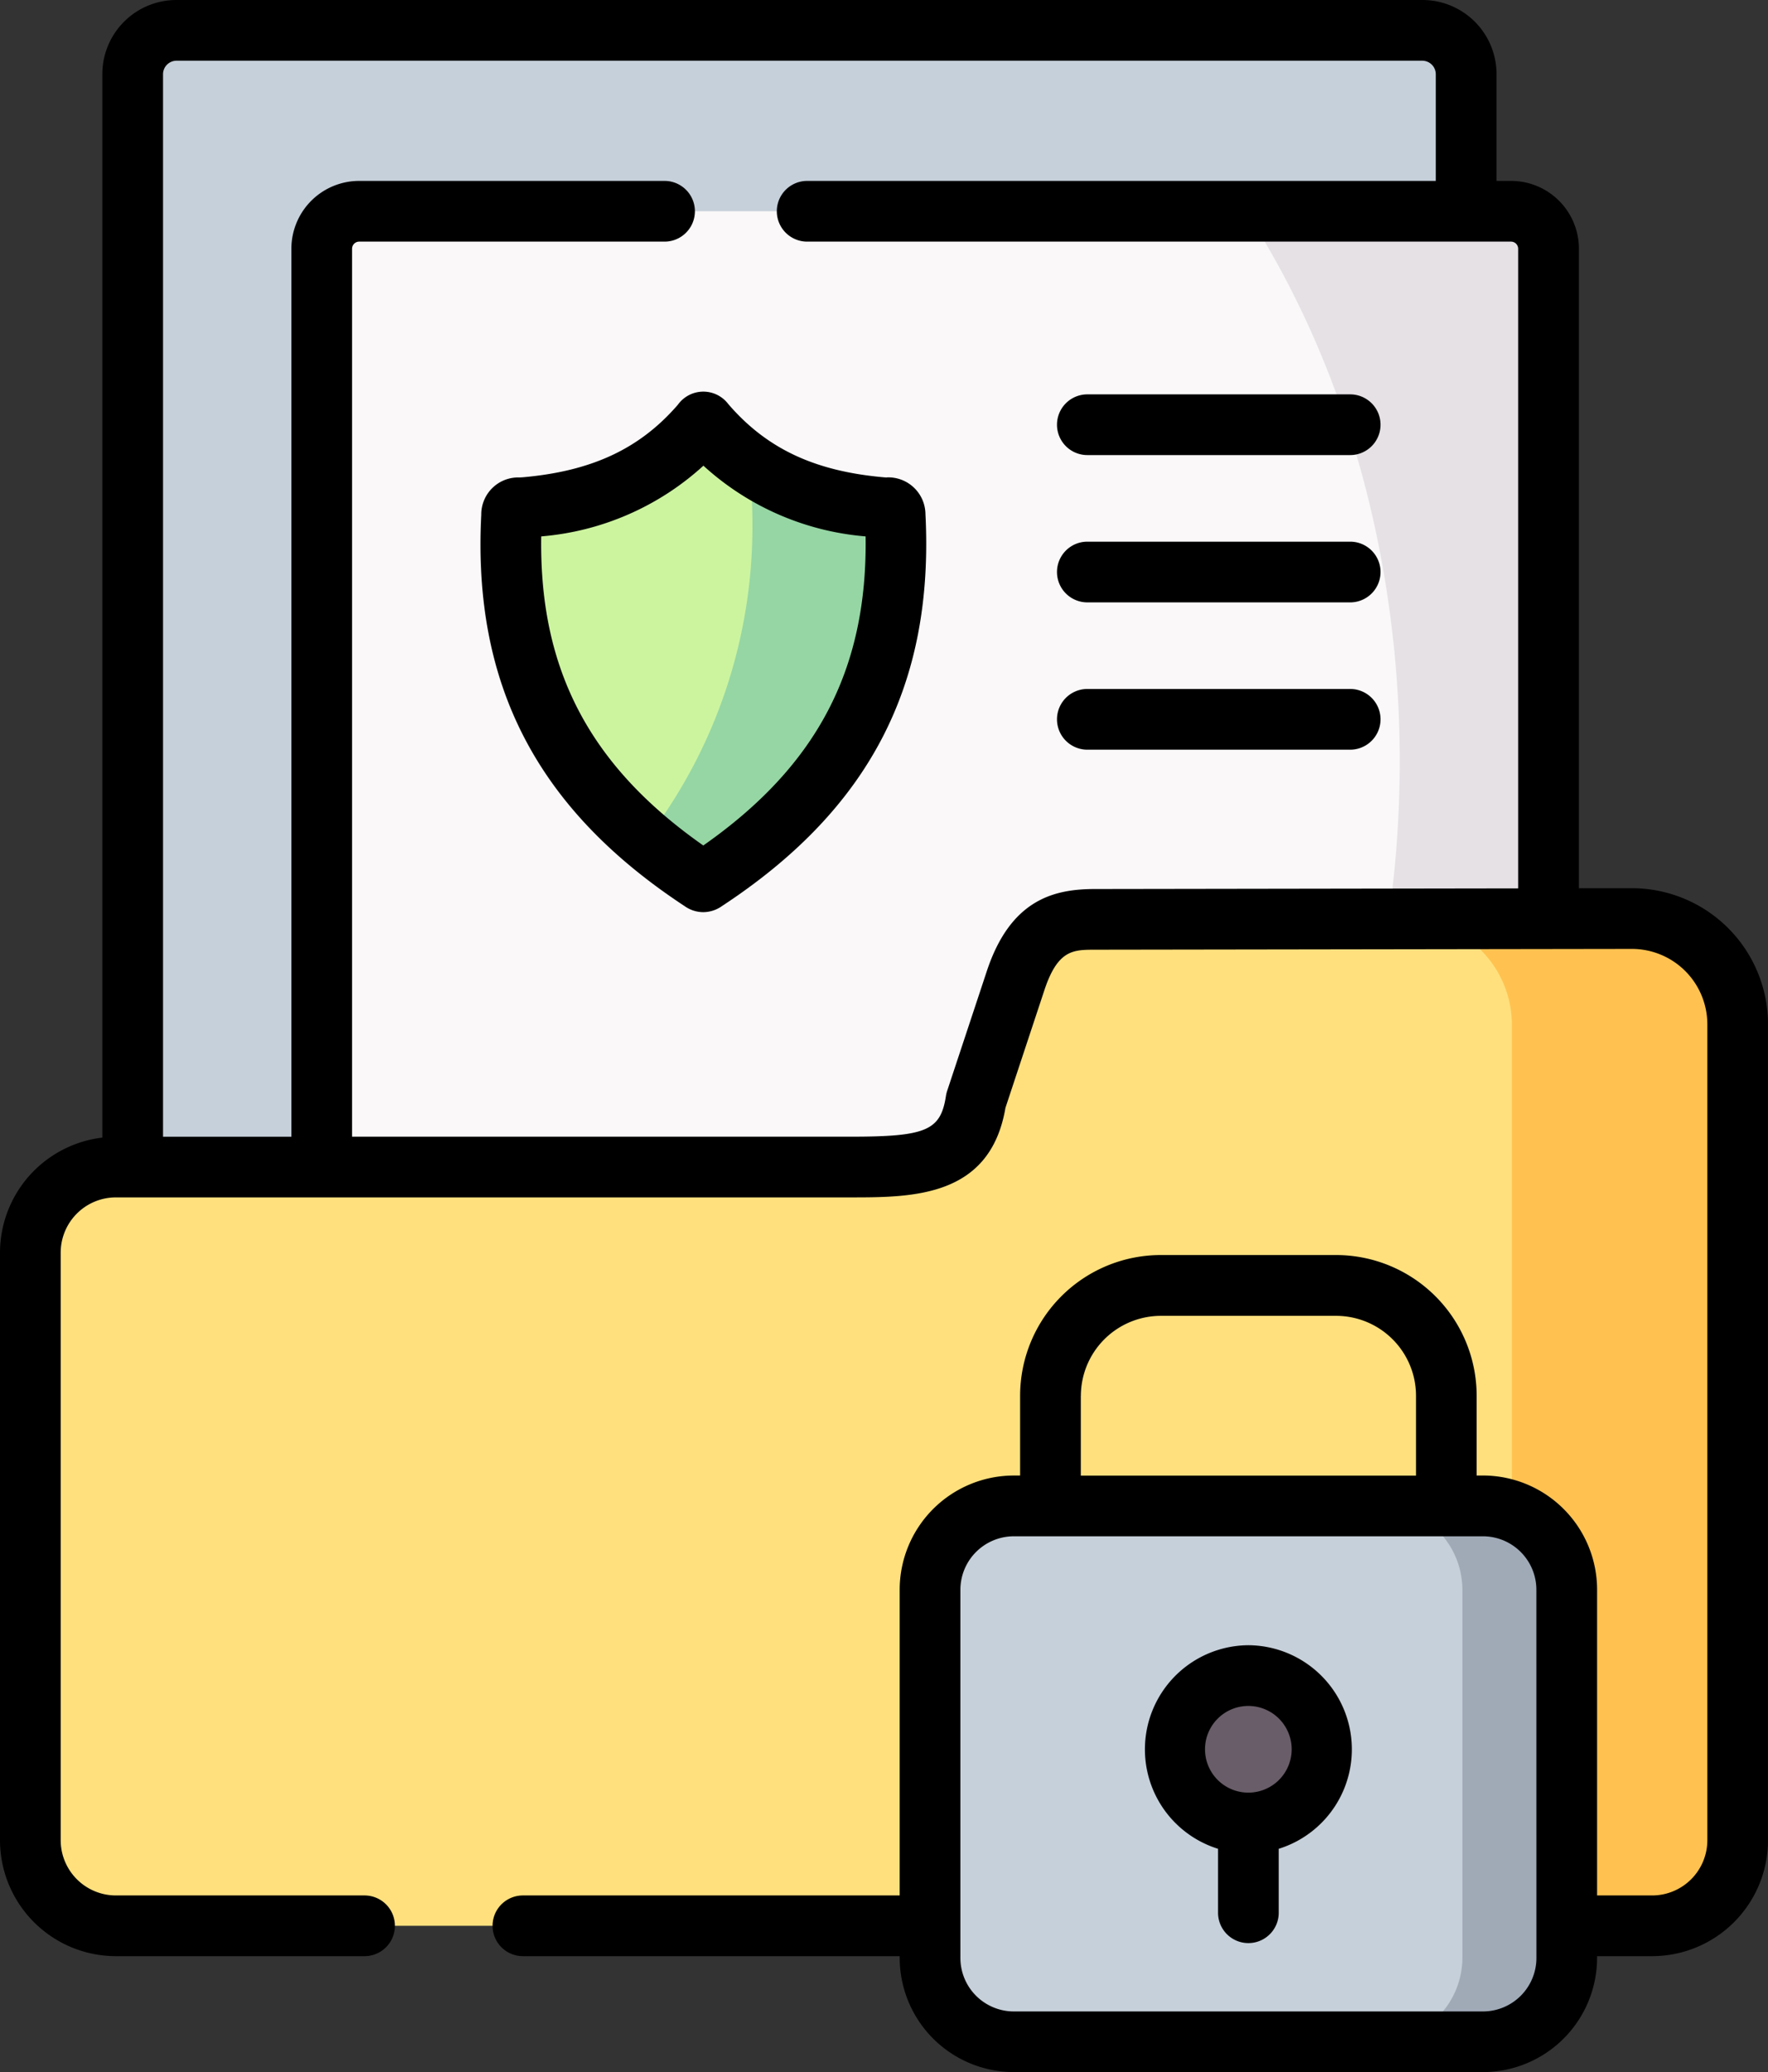 <svg xmlns="http://www.w3.org/2000/svg" width="88.294" height="103.448" viewBox="0 0 88.294 103.448">
  <rect x="0" y="0" width="88.294" height="103.448" fill="#333333" stroke="none"/>
  <g id="archivo-secreto" transform="translate(-37.5)">
    <g id="Grupo_53887" data-name="Grupo 53887" transform="translate(44.126 1.515)">
      <path id="Trazado_100786" data-name="Trazado 100786" d="M70.295,9.679V64.25h9.441l57.152-47.718V9.679A2.188,2.188,0,0,0,134.7,7.5H72.48a2.189,2.189,0,0,0-2.185,2.179Z" transform="translate(-70.295 -7.5)" fill="#c6d0da" fill-rule="evenodd"/>
    </g>
    <g id="Grupo_53888" data-name="Grupo 53888" transform="translate(53.567 10.547)">
      <path id="Trazado_100787" data-name="Trazado 100787" d="M118.891,52.2a1.872,1.872,0,0,0-1.871,1.865V99.92l31.906,4.877L178.286,87.52V54.067a1.871,1.871,0,0,0-1.871-1.865H118.891Z" transform="translate(-117.02 -52.202)" fill="#faf8f9" fill-rule="evenodd"/>
    </g>
    <g id="Grupo_53889" data-name="Grupo 53889" transform="translate(63.012 21.068)">
      <path id="Trazado_100788" data-name="Trazado 100788" d="M173.241,104.422a12.242,12.242,0,0,1-8.776,4.126c-.414.035-.635-.035-.658.431-.472,9.166,3.73,14.422,9.47,18.2.122.082.087.082.21,0,5.74-3.77,9.942-9.032,9.476-18.2-.029-.466-.251-.4-.664-.431a12.229,12.229,0,0,1-8.771-4.126C173.352,104.223,173.41,104.223,173.241,104.422Z" transform="translate(-163.77 -104.273)" fill="#ccf49f" fill-rule="evenodd"/>
    </g>
    <g id="Grupo_53890" data-name="Grupo 53890" transform="translate(39.015 45.859)">
      <path id="Trazado_100789" data-name="Trazado 100789" d="M85.945,239.379H49.272A4.285,4.285,0,0,0,45,243.65v29.339a4.285,4.285,0,0,0,4.272,4.271h76.721a4.285,4.285,0,0,0,4.272-4.271V232.252a5.3,5.3,0,0,0-5.28-5.279l-4.167.006-4.114.006-18.567.029c-1.608.006-3.03.32-3.94,3.077l-1.976,5.967c-.49,3.187-2.815,3.321-6.276,3.321Z" transform="translate(-45 -226.973)" fill="#ffe07d" fill-rule="evenodd"/>
    </g>
    <g id="Grupo_53891" data-name="Grupo 53891" transform="translate(83.946 75.181)">
      <path id="Trazado_100790" data-name="Trazado 100790" d="M269.413,372.7a4.188,4.188,0,0,0-2.034,3.584v18.384a4.2,4.2,0,0,0,4.184,4.184H294.99a4.2,4.2,0,0,0,4.184-4.184V376.28a4.2,4.2,0,0,0-4.184-4.184H271.563A4.154,4.154,0,0,0,269.413,372.7ZM279.6,384.251a3.677,3.677,0,1,1,3.677,3.677A3.678,3.678,0,0,1,279.6,384.251Z" transform="translate(-267.379 -372.096)" fill="#c6d0da" fill-rule="evenodd"/>
    </g>
    <g id="Grupo_53892" data-name="Grupo 53892" transform="translate(96.167 83.653)">
      <path id="Trazado_100791" data-name="Trazado 100791" d="M331.539,414.029a3.68,3.68,0,1,0,3.677,3.683A3.678,3.678,0,0,0,331.539,414.029Z" transform="translate(-327.862 -414.029)" fill="#685d68" fill-rule="evenodd"/>
    </g>
    <g id="Grupo_53893" data-name="Grupo 53893" transform="translate(99.716 10.541)">
      <path id="Trazado_100792" data-name="Trazado 100792" d="M356.43,52.179l-11-.006c6.638,10.244,8.846,23.349,7.127,35.335l3.875-.006,4.114-.006V54.044a1.871,1.871,0,0,0-1.871-1.865Z" transform="translate(-345.428 -52.173)" fill="#e5e1e5" fill-rule="evenodd"/>
    </g>
    <g id="Grupo_53894" data-name="Grupo 53894" transform="translate(107.752 45.859)">
      <path id="Trazado_100793" data-name="Trazado 100793" d="M388.168,226.985l-2.966.006a5.259,5.259,0,0,1,2.966.938,5.339,5.339,0,0,1,.991.892,5.249,5.249,0,0,1,1.294,3.45v24.287a4.189,4.189,0,0,1,2.739,3.922V277.26h4.266a4.285,4.285,0,0,0,4.272-4.271V232.252a5.3,5.3,0,0,0-5.28-5.279l-4.167.006Z" transform="translate(-385.202 -226.973)" fill="#ffc250" fill-rule="evenodd"/>
    </g>
    <g id="Grupo_53895" data-name="Grupo 53895" transform="translate(106.348 75.181)">
      <path id="Trazado_100794" data-name="Trazado 100794" d="M382.435,376.28v18.384a4.2,4.2,0,0,1-4.184,4.184h5.21a4.2,4.2,0,0,0,4.184-4.184V376.28a4.188,4.188,0,0,0-2.739-3.922,4.129,4.129,0,0,0-1.445-.262h-5.21a4.2,4.2,0,0,1,4.184,4.184Z" transform="translate(-378.251 -372.096)" fill="#a0aab7" fill-rule="evenodd"/>
    </g>
    <g id="Grupo_53896" data-name="Grupo 53896" transform="translate(69.762 23.151)">
      <path id="Trazado_100795" data-name="Trazado 100795" d="M202.314,114.583a26.456,26.456,0,0,1,.175,3.059,25.625,25.625,0,0,1-5.315,15.71c.559.478,1.148.927,1.754,1.364.326.233.664.46,1,.688.122.082.087.082.21,0a20.92,20.92,0,0,0,7.582-8.035,19.967,19.967,0,0,0,1.894-10.162c-.029-.466-.251-.4-.664-.431a13.229,13.229,0,0,1-6.638-2.191Z" transform="translate(-197.174 -114.583)" fill="#95d6a4" fill-rule="evenodd"/>
    </g>
    <g id="Grupo_53897" data-name="Grupo 53897" transform="translate(37.5 0)">
      <path id="Trazado_100796" data-name="Trazado 100796" d="M176.556,101.059l-.117-.007c-3.455-.3-5.847-1.413-7.765-3.619l-.035-.041a1.562,1.562,0,0,0-2.507.021l-.031.038c-1.909,2.191-4.3,3.3-7.753,3.6-.043,0-.083.005-.12.007a1.845,1.845,0,0,0-1.924,1.856c-.437,8.49,2.788,14.7,10.157,19.546a1.618,1.618,0,0,0,.93.3,1.636,1.636,0,0,0,.939-.308c7.362-4.835,10.589-11.044,10.156-19.559a1.855,1.855,0,0,0-1.93-1.839Zm-9.164,18.372c-5.674-3.974-8.2-8.791-8.094-15.431a13.682,13.682,0,0,0,8.1-3.53,13.678,13.678,0,0,0,8.1,3.53C175.595,110.642,173.067,115.459,167.392,119.431Z" transform="translate(-132.269 -77.22)"/>
      <path id="Trazado_100797" data-name="Trazado 100797" d="M313.4,97.45H300.274a1.515,1.515,0,0,0,0,3.031H313.4a1.515,1.515,0,0,0,0-3.031Z" transform="translate(-245.972 -77.761)"/>
      <path id="Trazado_100798" data-name="Trazado 100798" d="M313.4,133.847H300.274a1.515,1.515,0,1,0,0,3.031H313.4a1.515,1.515,0,1,0,0-3.031Z" transform="translate(-245.972 -106.804)"/>
      <path id="Trazado_100799" data-name="Trazado 100799" d="M313.4,170.242H300.274a1.515,1.515,0,0,0,0,3.031H313.4a1.515,1.515,0,0,0,0-3.031Z" transform="translate(-245.972 -135.845)"/>
      <path id="Trazado_100800" data-name="Trazado 100800" d="M119,44.344l-2.649,0V12.412a3.387,3.387,0,0,0-3.386-3.38h-.728V3.695A3.7,3.7,0,0,0,108.533,0H46.311a3.7,3.7,0,0,0-3.7,3.695v53.1A5.794,5.794,0,0,0,37.5,62.536V91.875a5.793,5.793,0,0,0,5.787,5.787H55.706a1.515,1.515,0,1,0,0-3.031H43.287a2.759,2.759,0,0,1-2.756-2.756V62.536a2.759,2.759,0,0,1,2.756-2.756H79.96c3.118,0,6.991,0,7.753-4.475l1.938-5.854c.669-2.03,1.44-2.032,2.5-2.036L119,47.375a3.768,3.768,0,0,1,3.765,3.764V91.875a2.759,2.759,0,0,1-2.756,2.756h-2.75V79.365a5.706,5.706,0,0,0-5.7-5.7h-.315V69.68a7.027,7.027,0,0,0-7.017-7.022H95.467a7.03,7.03,0,0,0-7.022,7.022v3.986H88.13a5.706,5.706,0,0,0-5.7,5.7V94.631H63.614a1.515,1.515,0,1,0,0,3.031H82.431v.087a5.706,5.706,0,0,0,5.7,5.7h23.427a5.706,5.706,0,0,0,5.7-5.7v-.087h2.75a5.793,5.793,0,0,0,5.787-5.787V51.139a6.8,6.8,0,0,0-6.8-6.795Zm-26.851.041c-1.988.007-4.181.5-5.373,4.116L84.8,54.467a1.518,1.518,0,0,0-.059.246c-.266,1.732-.981,2.036-4.779,2.036H55.082V12.412a.357.357,0,0,1,.355-.349H70.688a1.515,1.515,0,0,0,0-3.031H55.438a3.387,3.387,0,0,0-3.386,3.38V56.75h-6.41V3.695a.676.676,0,0,1,.67-.664h62.221a.676.676,0,0,1,.67.664V9.032H77.81a1.515,1.515,0,0,0,0,3.031h35.152a.357.357,0,0,1,.355.349V44.353Zm-.67,25.3a4,4,0,0,1,3.992-3.991h8.759a3.993,3.993,0,0,1,3.986,3.991v3.986H91.476V69.68Zm22.75,28.069a2.672,2.672,0,0,1-2.669,2.668H88.131a2.672,2.672,0,0,1-2.669-2.668V79.365A2.672,2.672,0,0,1,88.131,76.7h23.427a2.672,2.672,0,0,1,2.669,2.668Z" transform="translate(-37.5 0)"/>
      <path id="Trazado_100801" data-name="Trazado 100801" d="M325.555,406.529a5.2,5.2,0,0,0-1.515,10.164v3.192a1.515,1.515,0,0,0,3.031,0v-3.192a5.2,5.2,0,0,0-1.515-10.164Zm0,7.36a2.164,2.164,0,1,1,2.162-2.161A2.164,2.164,0,0,1,325.555,413.889Z" transform="translate(-263.211 -324.391)"/>
    </g>
  </g>
</svg>
